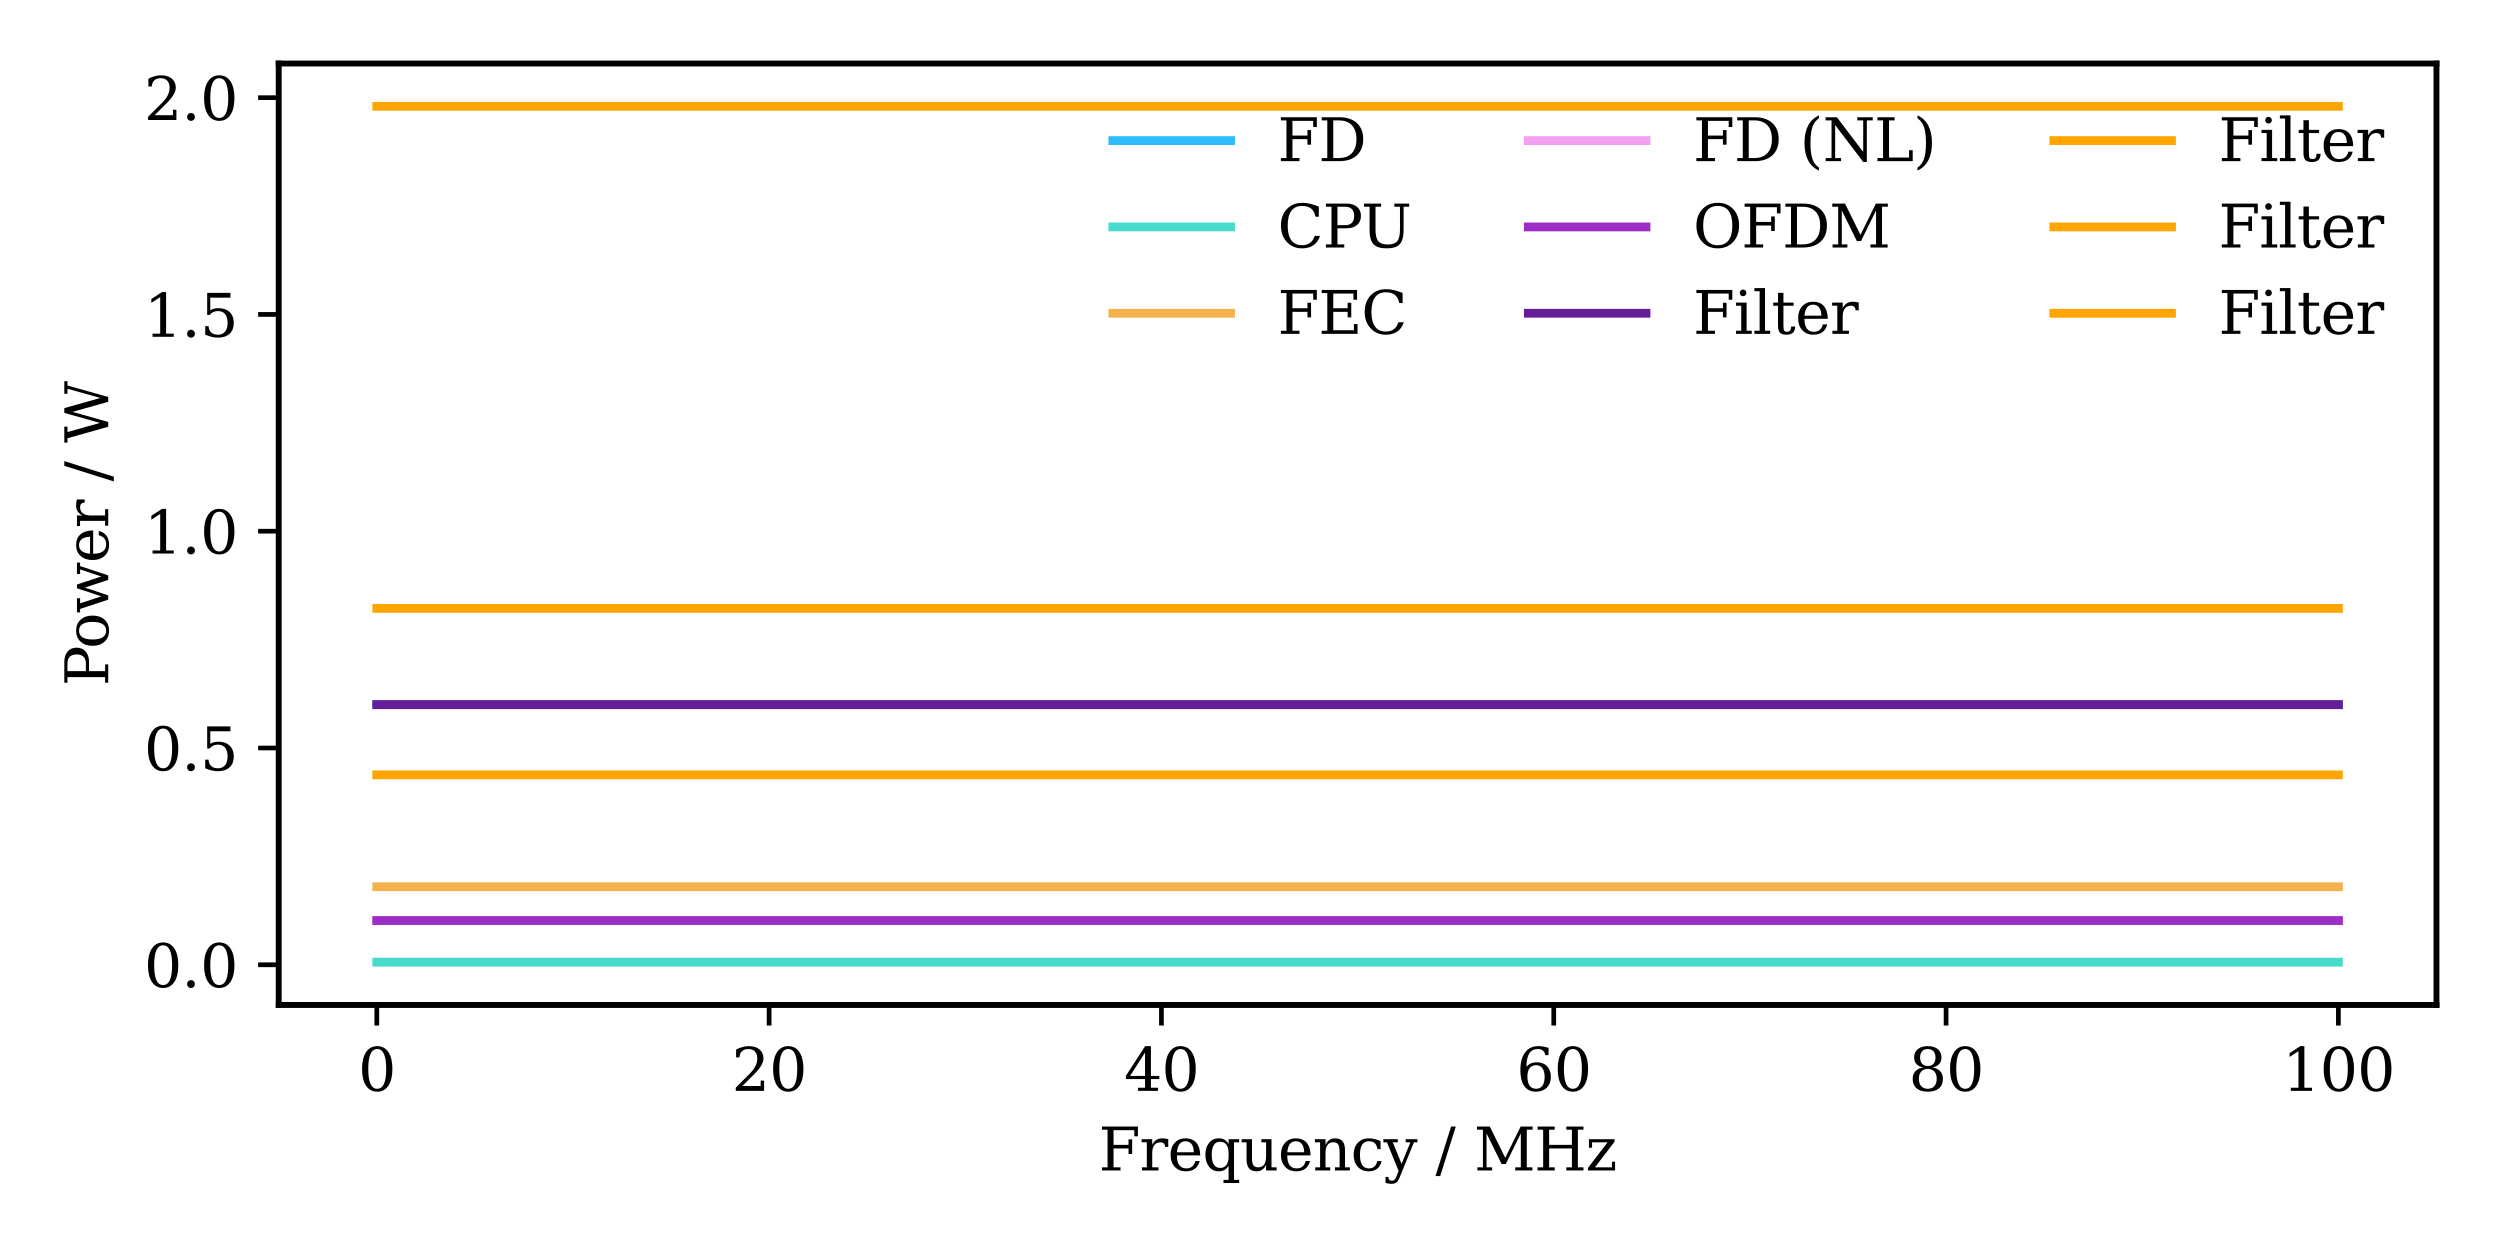 <?xml version="1.0" encoding="utf-8" standalone="no"?>
<!DOCTYPE svg PUBLIC "-//W3C//DTD SVG 1.1//EN"
  "http://www.w3.org/Graphics/SVG/1.1/DTD/svg11.dtd">
<svg height="212pt" version="1.1" viewBox="0 0 425 212" width="425pt" xmlns="http://www.w3.org/2000/svg" xmlns:xlink="http://www.w3.org/1999/xlink">
 <defs>
  <style type="text/css">*{stroke-linecap:butt;stroke-linejoin:round;}</style>
 </defs>
 <g id="figure_1">
  <g id="patch_1">
   <path d="M 0 212 
L 425 212 
L 425 0 
L 0 0 
z
" style="fill:#ffffff;"/>
  </g>
  <g id="axes_1">
   <g id="patch_2">
    <path d="M 47.381 170.844 
L 414.2 170.844 
L 414.2 10.8 
L 47.381 10.8 
z
" style="fill:#ffffff;"/>
   </g>
   <g id="matplotlib.axis_1">
    <g id="xtick_1">
     <g id="line2d_1">
      <defs>
       <path d="M 0 0 
L 0 3.5 
" id="m560d0c045b" style="stroke:#000000;stroke-width:0.8;"/>
      </defs>
      <g>
       <use style="stroke:#000000;stroke-width:0.8;" x="64.055" xlink:href="#m560d0c045b" y="170.844"/>
      </g>
     </g>
     <g id="text_1">
      <!-- 0 -->
      <g transform="translate(60.874 185.442)scale(0.1 -0.1)">
       <defs>
        <path d="M 2034 219 
Q 2513 219 2750 744 
Q 2988 1269 2988 2328 
Q 2988 3391 2750 3916 
Q 2513 4441 2034 4441 
Q 1556 4441 1318 3916 
Q 1081 3391 1081 2328 
Q 1081 1269 1318 744 
Q 1556 219 2034 219 
z
M 2034 -91 
Q 1275 -91 848 546 
Q 422 1184 422 2328 
Q 422 3475 848 4112 
Q 1275 4750 2034 4750 
Q 2797 4750 3222 4112 
Q 3647 3475 3647 2328 
Q 3647 1184 3222 546 
Q 2797 -91 2034 -91 
z
" id="DejaVuSerif-30" transform="scale(0.016)"/>
       </defs>
       <use xlink:href="#DejaVuSerif-30"/>
      </g>
     </g>
    </g>
    <g id="xtick_2">
     <g id="line2d_2">
      <g>
       <use style="stroke:#000000;stroke-width:0.8;" x="130.749" xlink:href="#m560d0c045b" y="170.844"/>
      </g>
     </g>
     <g id="text_2">
      <!-- 20 -->
      <g transform="translate(124.387 185.442)scale(0.1 -0.1)">
       <defs>
        <path d="M 819 3553 
L 469 3553 
L 469 4384 
Q 803 4563 1142 4656 
Q 1481 4750 1806 4750 
Q 2534 4750 2956 4397 
Q 3378 4044 3378 3438 
Q 3378 2753 2422 1800 
Q 2347 1728 2309 1691 
L 1131 513 
L 3078 513 
L 3078 1088 
L 3444 1088 
L 3444 0 
L 434 0 
L 434 341 
L 1850 1753 
Q 2319 2222 2519 2614 
Q 2719 3006 2719 3438 
Q 2719 3909 2473 4175 
Q 2228 4441 1797 4441 
Q 1350 4441 1106 4219 
Q 863 3997 819 3553 
z
" id="DejaVuSerif-32" transform="scale(0.016)"/>
       </defs>
       <use xlink:href="#DejaVuSerif-32"/>
       <use x="63.623" xlink:href="#DejaVuSerif-30"/>
      </g>
     </g>
    </g>
    <g id="xtick_3">
     <g id="line2d_3">
      <g>
       <use style="stroke:#000000;stroke-width:0.8;" x="197.443" xlink:href="#m560d0c045b" y="170.844"/>
      </g>
     </g>
     <g id="text_3">
      <!-- 40 -->
      <g transform="translate(191.081 185.442)scale(0.1 -0.1)">
       <defs>
        <path d="M 2234 1581 
L 2234 4063 
L 641 1581 
L 2234 1581 
z
M 3609 0 
L 1484 0 
L 1484 331 
L 2234 331 
L 2234 1247 
L 197 1247 
L 197 1588 
L 2241 4750 
L 2859 4750 
L 2859 1581 
L 3750 1581 
L 3750 1247 
L 2859 1247 
L 2859 331 
L 3609 331 
L 3609 0 
z
" id="DejaVuSerif-34" transform="scale(0.016)"/>
       </defs>
       <use xlink:href="#DejaVuSerif-34"/>
       <use x="63.623" xlink:href="#DejaVuSerif-30"/>
      </g>
     </g>
    </g>
    <g id="xtick_4">
     <g id="line2d_4">
      <g>
       <use style="stroke:#000000;stroke-width:0.8;" x="264.138" xlink:href="#m560d0c045b" y="170.844"/>
      </g>
     </g>
     <g id="text_4">
      <!-- 60 -->
      <g transform="translate(257.775 185.442)scale(0.1 -0.1)">
       <defs>
        <path d="M 2094 219 
Q 2534 219 2771 542 
Q 3009 866 3009 1472 
Q 3009 2078 2771 2401 
Q 2534 2725 2094 2725 
Q 1647 2725 1412 2412 
Q 1178 2100 1178 1509 
Q 1178 888 1415 553 
Q 1653 219 2094 219 
z
M 1075 2569 
Q 1288 2803 1556 2918 
Q 1825 3034 2163 3034 
Q 2859 3034 3264 2615 
Q 3669 2197 3669 1472 
Q 3669 763 3233 336 
Q 2797 -91 2069 -91 
Q 1278 -91 853 498 
Q 428 1088 428 2181 
Q 428 3406 931 4078 
Q 1434 4750 2350 4750 
Q 2597 4750 2869 4703 
Q 3141 4656 3425 4563 
L 3425 3794 
L 3072 3794 
Q 3034 4109 2831 4275 
Q 2628 4441 2284 4441 
Q 1678 4441 1381 3981 
Q 1084 3522 1075 2569 
z
" id="DejaVuSerif-36" transform="scale(0.016)"/>
       </defs>
       <use xlink:href="#DejaVuSerif-36"/>
       <use x="63.623" xlink:href="#DejaVuSerif-30"/>
      </g>
     </g>
    </g>
    <g id="xtick_5">
     <g id="line2d_5">
      <g>
       <use style="stroke:#000000;stroke-width:0.8;" x="330.832" xlink:href="#m560d0c045b" y="170.844"/>
      </g>
     </g>
     <g id="text_5">
      <!-- 80 -->
      <g transform="translate(324.47 185.442)scale(0.1 -0.1)">
       <defs>
        <path d="M 2981 1275 
Q 2981 1775 2732 2051 
Q 2484 2328 2034 2328 
Q 1584 2328 1336 2051 
Q 1088 1775 1088 1275 
Q 1088 772 1336 495 
Q 1584 219 2034 219 
Q 2484 219 2732 495 
Q 2981 772 2981 1275 
z
M 2853 3541 
Q 2853 3966 2637 4203 
Q 2422 4441 2034 4441 
Q 1650 4441 1433 4203 
Q 1216 3966 1216 3541 
Q 1216 3113 1433 2875 
Q 1650 2638 2034 2638 
Q 2422 2638 2637 2875 
Q 2853 3113 2853 3541 
z
M 2516 2484 
Q 3047 2413 3344 2092 
Q 3641 1772 3641 1275 
Q 3641 619 3225 264 
Q 2809 -91 2034 -91 
Q 1263 -91 845 264 
Q 428 619 428 1275 
Q 428 1772 725 2092 
Q 1022 2413 1556 2484 
Q 1084 2569 832 2842 
Q 581 3116 581 3541 
Q 581 4103 968 4426 
Q 1356 4750 2034 4750 
Q 2713 4750 3100 4426 
Q 3488 4103 3488 3541 
Q 3488 3116 3236 2842 
Q 2984 2569 2516 2484 
z
" id="DejaVuSerif-38" transform="scale(0.016)"/>
       </defs>
       <use xlink:href="#DejaVuSerif-38"/>
       <use x="63.623" xlink:href="#DejaVuSerif-30"/>
      </g>
     </g>
    </g>
    <g id="xtick_6">
     <g id="line2d_6">
      <g>
       <use style="stroke:#000000;stroke-width:0.8;" x="397.526" xlink:href="#m560d0c045b" y="170.844"/>
      </g>
     </g>
     <g id="text_6">
      <!-- 100 -->
      <g transform="translate(387.983 185.442)scale(0.1 -0.1)">
       <defs>
        <path d="M 909 0 
L 909 331 
L 1722 331 
L 1722 4213 
L 781 3603 
L 781 4013 
L 1919 4750 
L 2350 4750 
L 2350 331 
L 3163 331 
L 3163 0 
L 909 0 
z
" id="DejaVuSerif-31" transform="scale(0.016)"/>
       </defs>
       <use xlink:href="#DejaVuSerif-31"/>
       <use x="63.623" xlink:href="#DejaVuSerif-30"/>
       <use x="127.246" xlink:href="#DejaVuSerif-30"/>
      </g>
     </g>
    </g>
    <g id="text_7">
     <!-- Frequency / MHz -->
     <g transform="translate(186.77 198.978)scale(0.1 -0.1)">
      <defs>
       <path d="M 353 0 
L 353 331 
L 947 331 
L 947 4331 
L 353 4331 
L 353 4666 
L 4172 4666 
L 4172 3628 
L 3788 3628 
L 3788 4281 
L 1581 4281 
L 1581 2719 
L 3175 2719 
L 3175 3303 
L 3559 3303 
L 3559 1753 
L 3175 1753 
L 3175 2338 
L 1581 2338 
L 1581 331 
L 2328 331 
L 2328 0 
L 353 0 
z
" id="DejaVuSerif-46" transform="scale(0.016)"/>
       <path d="M 3059 3328 
L 3059 2497 
L 2728 2497 
Q 2713 2744 2591 2866 
Q 2469 2988 2234 2988 
Q 1809 2988 1582 2694 
Q 1356 2400 1356 1850 
L 1356 331 
L 2022 331 
L 2022 0 
L 263 0 
L 263 331 
L 781 331 
L 781 2994 
L 231 2994 
L 231 3322 
L 1356 3322 
L 1356 2731 
Q 1525 3078 1790 3245 
Q 2056 3413 2438 3413 
Q 2578 3413 2733 3391 
Q 2888 3369 3059 3328 
z
" id="DejaVuSerif-72" transform="scale(0.016)"/>
       <path d="M 3469 1600 
L 991 1600 
L 991 1575 
Q 991 903 1244 561 
Q 1497 219 1991 219 
Q 2369 219 2611 417 
Q 2853 616 2950 1006 
L 3413 1006 
Q 3275 459 2904 184 
Q 2534 -91 1931 -91 
Q 1203 -91 761 389 
Q 319 869 319 1663 
Q 319 2450 753 2931 
Q 1188 3413 1894 3413 
Q 2647 3413 3050 2948 
Q 3453 2484 3469 1600 
z
M 2791 1931 
Q 2772 2513 2545 2808 
Q 2319 3103 1894 3103 
Q 1497 3103 1269 2806 
Q 1041 2509 991 1931 
L 2791 1931 
z
" id="DejaVuSerif-65" transform="scale(0.016)"/>
       <path d="M 3359 2988 
L 3359 -997 
L 3909 -997 
L 3909 -1331 
L 2241 -1331 
L 2241 -997 
L 2784 -997 
L 2784 519 
Q 2616 206 2355 57 
Q 2094 -91 1709 -91 
Q 1097 -91 708 395 
Q 319 881 319 1663 
Q 319 2444 706 2928 
Q 1094 3413 1709 3413 
Q 2094 3413 2355 3264 
Q 2616 3116 2784 2803 
L 2784 3322 
L 3909 3322 
L 3909 2988 
L 3359 2988 
z
M 2784 1825 
Q 2784 2422 2554 2737 
Q 2325 3053 1888 3053 
Q 1444 3053 1217 2703 
Q 991 2353 991 1663 
Q 991 975 1217 622 
Q 1444 269 1888 269 
Q 2325 269 2554 583 
Q 2784 897 2784 1497 
L 2784 1825 
z
" id="DejaVuSerif-71" transform="scale(0.016)"/>
       <path d="M 2266 3322 
L 3341 3322 
L 3341 331 
L 3884 331 
L 3884 0 
L 2766 0 
L 2766 588 
Q 2606 256 2353 82 
Q 2100 -91 1766 -91 
Q 1213 -91 952 223 
Q 691 538 691 1209 
L 691 2988 
L 172 2988 
L 172 3322 
L 1269 3322 
L 1269 1388 
Q 1269 781 1417 556 
Q 1566 331 1947 331 
Q 2347 331 2556 625 
Q 2766 919 2766 1478 
L 2766 2988 
L 2266 2988 
L 2266 3322 
z
" id="DejaVuSerif-75" transform="scale(0.016)"/>
       <path d="M 263 0 
L 263 331 
L 781 331 
L 781 2988 
L 231 2988 
L 231 3322 
L 1356 3322 
L 1356 2731 
Q 1516 3069 1770 3241 
Q 2025 3413 2363 3413 
Q 2913 3413 3172 3097 
Q 3431 2781 3431 2113 
L 3431 331 
L 3944 331 
L 3944 0 
L 2356 0 
L 2356 331 
L 2853 331 
L 2853 1931 
Q 2853 2541 2703 2767 
Q 2553 2994 2175 2994 
Q 1775 2994 1565 2701 
Q 1356 2409 1356 1850 
L 1356 331 
L 1856 331 
L 1856 0 
L 263 0 
z
" id="DejaVuSerif-6e" transform="scale(0.016)"/>
       <path d="M 3291 997 
Q 3169 466 2822 187 
Q 2475 -91 1925 -91 
Q 1200 -91 759 389 
Q 319 869 319 1663 
Q 319 2459 759 2936 
Q 1200 3413 1925 3413 
Q 2241 3413 2553 3339 
Q 2866 3266 3181 3116 
L 3181 2266 
L 2847 2266 
Q 2781 2703 2561 2903 
Q 2341 3103 1931 3103 
Q 1466 3103 1228 2742 
Q 991 2381 991 1663 
Q 991 944 1227 581 
Q 1463 219 1931 219 
Q 2303 219 2525 412 
Q 2747 606 2828 997 
L 3291 997 
z
" id="DejaVuSerif-63" transform="scale(0.016)"/>
       <path d="M 1381 -609 
L 1600 -56 
L 359 2988 
L -19 2988 
L -19 3322 
L 1509 3322 
L 1509 2988 
L 978 2988 
L 1913 703 
L 2847 2988 
L 2350 2988 
L 2350 3322 
L 3597 3322 
L 3597 2988 
L 3225 2988 
L 1703 -750 
Q 1547 -1138 1356 -1280 
Q 1166 -1422 819 -1422 
Q 672 -1422 517 -1397 
Q 363 -1372 206 -1325 
L 206 -691 
L 500 -691 
Q 519 -903 608 -995 
Q 697 -1088 884 -1088 
Q 1056 -1088 1161 -992 
Q 1266 -897 1381 -609 
z
" id="DejaVuSerif-79" transform="scale(0.016)"/>
       <path id="DejaVuSerif-20" transform="scale(0.016)"/>
       <path d="M 1656 4666 
L 2156 4666 
L 500 -594 
L 0 -594 
L 1656 4666 
z
" id="DejaVuSerif-2f" transform="scale(0.016)"/>
       <path d="M 353 0 
L 353 331 
L 947 331 
L 947 4331 
L 319 4331 
L 319 4666 
L 1678 4666 
L 3316 1344 
L 4953 4666 
L 6228 4666 
L 6228 4331 
L 5606 4331 
L 5606 331 
L 6203 331 
L 6203 0 
L 4378 0 
L 4378 331 
L 4972 331 
L 4972 3938 
L 3372 684 
L 2931 684 
L 1331 3938 
L 1331 331 
L 1925 331 
L 1925 0 
L 353 0 
z
" id="DejaVuSerif-4d" transform="scale(0.016)"/>
       <path d="M 353 0 
L 353 331 
L 947 331 
L 947 4331 
L 353 4331 
L 353 4666 
L 2175 4666 
L 2175 4331 
L 1581 4331 
L 1581 2719 
L 4000 2719 
L 4000 4331 
L 3406 4331 
L 3406 4666 
L 5228 4666 
L 5228 4331 
L 4634 4331 
L 4634 331 
L 5228 331 
L 5228 0 
L 3406 0 
L 3406 331 
L 4000 331 
L 4000 2338 
L 1581 2338 
L 1581 331 
L 2175 331 
L 2175 0 
L 353 0 
z
" id="DejaVuSerif-48" transform="scale(0.016)"/>
       <path d="M 256 0 
L 256 269 
L 2338 2988 
L 691 2988 
L 691 2413 
L 359 2413 
L 359 3322 
L 3078 3322 
L 3078 3053 
L 997 331 
L 2803 331 
L 2803 934 
L 3138 934 
L 3138 0 
L 256 0 
z
" id="DejaVuSerif-7a" transform="scale(0.016)"/>
      </defs>
      <use xlink:href="#DejaVuSerif-46"/>
      <use x="69.385" xlink:href="#DejaVuSerif-72"/>
      <use x="117.188" xlink:href="#DejaVuSerif-65"/>
      <use x="176.367" xlink:href="#DejaVuSerif-71"/>
      <use x="240.381" xlink:href="#DejaVuSerif-75"/>
      <use x="304.785" xlink:href="#DejaVuSerif-65"/>
      <use x="363.965" xlink:href="#DejaVuSerif-6e"/>
      <use x="428.369" xlink:href="#DejaVuSerif-63"/>
      <use x="484.375" xlink:href="#DejaVuSerif-79"/>
      <use x="540.869" xlink:href="#DejaVuSerif-20"/>
      <use x="572.656" xlink:href="#DejaVuSerif-2f"/>
      <use x="606.348" xlink:href="#DejaVuSerif-20"/>
      <use x="638.135" xlink:href="#DejaVuSerif-4d"/>
      <use x="740.527" xlink:href="#DejaVuSerif-48"/>
      <use x="827.734" xlink:href="#DejaVuSerif-7a"/>
     </g>
    </g>
   </g>
   <g id="matplotlib.axis_2">
    <g id="ytick_1">
     <g id="line2d_7">
      <defs>
       <path d="M 0 0 
L -3.5 0 
" id="m1032c33855" style="stroke:#000000;stroke-width:0.8;"/>
      </defs>
      <g>
       <use style="stroke:#000000;stroke-width:0.8;" x="47.381" xlink:href="#m1032c33855" y="164.011"/>
      </g>
     </g>
     <g id="text_8">
      <!-- 0.0 -->
      <g transform="translate(24.478 167.81)scale(0.1 -0.1)">
       <defs>
        <path d="M 603 325 
Q 603 500 722 622 
Q 841 744 1019 744 
Q 1191 744 1312 622 
Q 1434 500 1434 325 
Q 1434 153 1312 31 
Q 1191 -91 1019 -91 
Q 841 -91 722 29 
Q 603 150 603 325 
z
" id="DejaVuSerif-2e" transform="scale(0.016)"/>
       </defs>
       <use xlink:href="#DejaVuSerif-30"/>
       <use x="63.623" xlink:href="#DejaVuSerif-2e"/>
       <use x="95.41" xlink:href="#DejaVuSerif-30"/>
      </g>
     </g>
    </g>
    <g id="ytick_2">
     <g id="line2d_8">
      <g>
       <use style="stroke:#000000;stroke-width:0.8;" x="47.381" xlink:href="#m1032c33855" y="127.159"/>
      </g>
     </g>
     <g id="text_9">
      <!-- 0.5 -->
      <g transform="translate(24.478 130.958)scale(0.1 -0.1)">
       <defs>
        <path d="M 3219 4666 
L 3219 4153 
L 1081 4153 
L 1081 2816 
Q 1244 2928 1461 2984 
Q 1678 3041 1947 3041 
Q 2703 3041 3140 2622 
Q 3578 2203 3578 1478 
Q 3578 738 3136 323 
Q 2694 -91 1894 -91 
Q 1572 -91 1234 -12 
Q 897 66 544 225 
L 544 1131 
L 897 1131 
Q 925 688 1179 453 
Q 1434 219 1894 219 
Q 2388 219 2653 544 
Q 2919 869 2919 1478 
Q 2919 2084 2655 2407 
Q 2391 2731 1894 2731 
Q 1613 2731 1398 2631 
Q 1184 2531 1019 2322 
L 750 2322 
L 750 4666 
L 3219 4666 
z
" id="DejaVuSerif-35" transform="scale(0.016)"/>
       </defs>
       <use xlink:href="#DejaVuSerif-30"/>
       <use x="63.623" xlink:href="#DejaVuSerif-2e"/>
       <use x="95.41" xlink:href="#DejaVuSerif-35"/>
      </g>
     </g>
    </g>
    <g id="ytick_3">
     <g id="line2d_9">
      <g>
       <use style="stroke:#000000;stroke-width:0.8;" x="47.381" xlink:href="#m1032c33855" y="90.306"/>
      </g>
     </g>
     <g id="text_10">
      <!-- 1.0 -->
      <g transform="translate(24.478 94.105)scale(0.1 -0.1)">
       <use xlink:href="#DejaVuSerif-31"/>
       <use x="63.623" xlink:href="#DejaVuSerif-2e"/>
       <use x="95.41" xlink:href="#DejaVuSerif-30"/>
      </g>
     </g>
    </g>
    <g id="ytick_4">
     <g id="line2d_10">
      <g>
       <use style="stroke:#000000;stroke-width:0.8;" x="47.381" xlink:href="#m1032c33855" y="53.453"/>
      </g>
     </g>
     <g id="text_11">
      <!-- 1.5 -->
      <g transform="translate(24.478 57.252)scale(0.1 -0.1)">
       <use xlink:href="#DejaVuSerif-31"/>
       <use x="63.623" xlink:href="#DejaVuSerif-2e"/>
       <use x="95.41" xlink:href="#DejaVuSerif-35"/>
      </g>
     </g>
    </g>
    <g id="ytick_5">
     <g id="line2d_11">
      <g>
       <use style="stroke:#000000;stroke-width:0.8;" x="47.381" xlink:href="#m1032c33855" y="16.601"/>
      </g>
     </g>
     <g id="text_12">
      <!-- 2.0 -->
      <g transform="translate(24.478 20.4)scale(0.1 -0.1)">
       <use xlink:href="#DejaVuSerif-32"/>
       <use x="63.623" xlink:href="#DejaVuSerif-2e"/>
       <use x="95.41" xlink:href="#DejaVuSerif-30"/>
      </g>
     </g>
    </g>
    <g id="text_13">
     <!-- Power / W -->
     <g transform="translate(18.398 116.627)rotate(-90)scale(0.1 -0.1)">
      <defs>
       <path d="M 1581 2375 
L 2406 2375 
Q 2872 2375 3115 2626 
Q 3359 2878 3359 3353 
Q 3359 3831 3115 4081 
Q 2872 4331 2406 4331 
L 1581 4331 
L 1581 2375 
z
M 353 0 
L 353 331 
L 947 331 
L 947 4331 
L 353 4331 
L 353 4666 
L 2559 4666 
Q 3259 4666 3668 4311 
Q 4078 3956 4078 3353 
Q 4078 2753 3668 2397 
Q 3259 2041 2559 2041 
L 1581 2041 
L 1581 331 
L 2303 331 
L 2303 0 
L 353 0 
z
" id="DejaVuSerif-50" transform="scale(0.016)"/>
       <path d="M 1925 219 
Q 2388 219 2623 584 
Q 2859 950 2859 1663 
Q 2859 2375 2623 2739 
Q 2388 3103 1925 3103 
Q 1463 3103 1227 2739 
Q 991 2375 991 1663 
Q 991 950 1228 584 
Q 1466 219 1925 219 
z
M 1925 -91 
Q 1200 -91 759 389 
Q 319 869 319 1663 
Q 319 2456 758 2934 
Q 1197 3413 1925 3413 
Q 2653 3413 3092 2934 
Q 3531 2456 3531 1663 
Q 3531 869 3092 389 
Q 2653 -91 1925 -91 
z
" id="DejaVuSerif-6f" transform="scale(0.016)"/>
       <path d="M 3072 3322 
L 3922 728 
L 4672 2988 
L 4191 2988 
L 4191 3322 
L 5394 3322 
L 5394 2988 
L 5025 2988 
L 4038 0 
L 3559 0 
L 2741 2484 
L 1919 0 
L 1459 0 
L 475 2988 
L 103 2988 
L 103 3322 
L 1606 3322 
L 1606 2988 
L 1069 2988 
L 1813 728 
L 2669 3322 
L 3072 3322 
z
" id="DejaVuSerif-77" transform="scale(0.016)"/>
       <path d="M 4878 0 
L 4366 0 
L 3297 3794 
L 2228 0 
L 1716 0 
L 494 4331 
L 31 4331 
L 31 4666 
L 1734 4666 
L 1734 4331 
L 1153 4331 
L 2125 884 
L 3188 4666 
L 3694 4666 
L 4775 844 
L 5753 4331 
L 5216 4331 
L 5216 4666 
L 6559 4666 
L 6559 4331 
L 6100 4331 
L 4878 0 
z
" id="DejaVuSerif-57" transform="scale(0.016)"/>
      </defs>
      <use xlink:href="#DejaVuSerif-50"/>
      <use x="63.285" xlink:href="#DejaVuSerif-6f"/>
      <use x="123.49" xlink:href="#DejaVuSerif-77"/>
      <use x="209.086" xlink:href="#DejaVuSerif-65"/>
      <use x="268.266" xlink:href="#DejaVuSerif-72"/>
      <use x="316.068" xlink:href="#DejaVuSerif-20"/>
      <use x="347.855" xlink:href="#DejaVuSerif-2f"/>
      <use x="381.547" xlink:href="#DejaVuSerif-20"/>
      <use x="413.334" xlink:href="#DejaVuSerif-57"/>
     </g>
    </g>
   </g>
   <g id="line2d_12">
    <path clip-path="url(#pa7cd82a7f7)" d="M 64.055 119.788 
L 67.423 119.788 
L 70.792 119.788 
L 74.16 119.788 
L 77.528 119.788 
L 80.897 119.788 
L 84.265 119.788 
L 87.634 119.788 
L 91.002 119.788 
L 94.37 119.788 
L 97.739 119.788 
L 101.107 119.788 
L 104.476 119.788 
L 107.844 119.788 
L 111.212 119.788 
L 114.581 119.788 
L 117.949 119.788 
L 121.318 119.788 
L 124.686 119.788 
L 128.054 119.788 
L 131.423 119.788 
L 134.791 119.788 
L 138.16 119.788 
L 141.528 119.788 
L 144.896 119.788 
L 148.265 119.788 
L 151.633 119.788 
L 155.002 119.788 
L 158.37 119.788 
L 161.738 119.788 
L 165.107 119.788 
L 168.475 119.788 
L 171.844 119.788 
L 175.212 119.788 
L 178.58 119.788 
L 181.949 119.788 
L 185.317 119.788 
L 188.686 119.788 
L 192.054 119.788 
L 195.422 119.788 
L 198.791 119.788 
L 202.159 119.788 
L 205.528 119.788 
L 208.896 119.788 
L 212.264 119.788 
L 215.633 119.788 
L 219.001 119.788 
L 222.37 119.788 
L 225.738 119.788 
L 229.106 119.788 
L 232.475 119.788 
L 235.843 119.788 
L 239.212 119.788 
L 242.58 119.788 
L 245.948 119.788 
L 249.317 119.788 
L 252.685 119.788 
L 256.054 119.788 
L 259.422 119.788 
L 262.79 119.788 
L 266.159 119.788 
L 269.527 119.788 
L 272.896 119.788 
L 276.264 119.788 
L 279.632 119.788 
L 283.001 119.788 
L 286.369 119.788 
L 289.738 119.788 
L 293.106 119.788 
L 296.474 119.788 
L 299.843 119.788 
L 303.211 119.788 
L 306.58 119.788 
L 309.948 119.788 
L 313.316 119.788 
L 316.685 119.788 
L 320.053 119.788 
L 323.422 119.788 
L 326.79 119.788 
L 330.158 119.788 
L 333.527 119.788 
L 336.895 119.788 
L 340.264 119.788 
L 343.632 119.788 
L 347 119.788 
L 350.369 119.788 
L 353.737 119.788 
L 357.106 119.788 
L 360.474 119.788 
L 363.842 119.788 
L 367.211 119.788 
L 370.579 119.788 
L 373.948 119.788 
L 377.316 119.788 
L 380.684 119.788 
L 384.053 119.788 
L 387.421 119.788 
L 390.79 119.788 
L 394.158 119.788 
L 397.526 119.788 
" style="fill:none;stroke:#2cbdfe;stroke-linecap:square;stroke-width:1.5;"/>
   </g>
   <g id="line2d_13">
    <path clip-path="url(#pa7cd82a7f7)" d="M 64.055 163.569 
L 67.423 163.569 
L 70.792 163.569 
L 74.16 163.569 
L 77.528 163.569 
L 80.897 163.569 
L 84.265 163.569 
L 87.634 163.569 
L 91.002 163.569 
L 94.37 163.569 
L 97.739 163.569 
L 101.107 163.569 
L 104.476 163.569 
L 107.844 163.569 
L 111.212 163.569 
L 114.581 163.569 
L 117.949 163.569 
L 121.318 163.569 
L 124.686 163.569 
L 128.054 163.569 
L 131.423 163.569 
L 134.791 163.569 
L 138.16 163.569 
L 141.528 163.569 
L 144.896 163.569 
L 148.265 163.569 
L 151.633 163.569 
L 155.002 163.569 
L 158.37 163.569 
L 161.738 163.569 
L 165.107 163.569 
L 168.475 163.569 
L 171.844 163.569 
L 175.212 163.569 
L 178.58 163.569 
L 181.949 163.569 
L 185.317 163.569 
L 188.686 163.569 
L 192.054 163.569 
L 195.422 163.569 
L 198.791 163.569 
L 202.159 163.569 
L 205.528 163.569 
L 208.896 163.569 
L 212.264 163.569 
L 215.633 163.569 
L 219.001 163.569 
L 222.37 163.569 
L 225.738 163.569 
L 229.106 163.569 
L 232.475 163.569 
L 235.843 163.569 
L 239.212 163.569 
L 242.58 163.569 
L 245.948 163.569 
L 249.317 163.569 
L 252.685 163.569 
L 256.054 163.569 
L 259.422 163.569 
L 262.79 163.569 
L 266.159 163.569 
L 269.527 163.569 
L 272.896 163.569 
L 276.264 163.569 
L 279.632 163.569 
L 283.001 163.569 
L 286.369 163.569 
L 289.738 163.569 
L 293.106 163.569 
L 296.474 163.569 
L 299.843 163.569 
L 303.211 163.569 
L 306.58 163.569 
L 309.948 163.569 
L 313.316 163.569 
L 316.685 163.569 
L 320.053 163.569 
L 323.422 163.569 
L 326.79 163.569 
L 330.158 163.569 
L 333.527 163.569 
L 336.895 163.569 
L 340.264 163.569 
L 343.632 163.569 
L 347 163.569 
L 350.369 163.569 
L 353.737 163.569 
L 357.106 163.569 
L 360.474 163.569 
L 363.842 163.569 
L 367.211 163.569 
L 370.579 163.569 
L 373.948 163.569 
L 377.316 163.569 
L 380.684 163.569 
L 384.053 163.569 
L 387.421 163.569 
L 390.79 163.569 
L 394.158 163.569 
L 397.526 163.569 
" style="fill:none;stroke:#47dbcd;stroke-linecap:square;stroke-width:1.5;"/>
   </g>
   <g id="line2d_14">
    <path clip-path="url(#pa7cd82a7f7)" d="M 64.055 150.744 
L 67.423 150.744 
L 70.792 150.744 
L 74.16 150.744 
L 77.528 150.744 
L 80.897 150.744 
L 84.265 150.744 
L 87.634 150.744 
L 91.002 150.744 
L 94.37 150.744 
L 97.739 150.744 
L 101.107 150.744 
L 104.476 150.744 
L 107.844 150.744 
L 111.212 150.744 
L 114.581 150.744 
L 117.949 150.744 
L 121.318 150.744 
L 124.686 150.744 
L 128.054 150.744 
L 131.423 150.744 
L 134.791 150.744 
L 138.16 150.744 
L 141.528 150.744 
L 144.896 150.744 
L 148.265 150.744 
L 151.633 150.744 
L 155.002 150.744 
L 158.37 150.744 
L 161.738 150.744 
L 165.107 150.744 
L 168.475 150.744 
L 171.844 150.744 
L 175.212 150.744 
L 178.58 150.744 
L 181.949 150.744 
L 185.317 150.744 
L 188.686 150.744 
L 192.054 150.744 
L 195.422 150.744 
L 198.791 150.744 
L 202.159 150.744 
L 205.528 150.744 
L 208.896 150.744 
L 212.264 150.744 
L 215.633 150.744 
L 219.001 150.744 
L 222.37 150.744 
L 225.738 150.744 
L 229.106 150.744 
L 232.475 150.744 
L 235.843 150.744 
L 239.212 150.744 
L 242.58 150.744 
L 245.948 150.744 
L 249.317 150.744 
L 252.685 150.744 
L 256.054 150.744 
L 259.422 150.744 
L 262.79 150.744 
L 266.159 150.744 
L 269.527 150.744 
L 272.896 150.744 
L 276.264 150.744 
L 279.632 150.744 
L 283.001 150.744 
L 286.369 150.744 
L 289.738 150.744 
L 293.106 150.744 
L 296.474 150.744 
L 299.843 150.744 
L 303.211 150.744 
L 306.58 150.744 
L 309.948 150.744 
L 313.316 150.744 
L 316.685 150.744 
L 320.053 150.744 
L 323.422 150.744 
L 326.79 150.744 
L 330.158 150.744 
L 333.527 150.744 
L 336.895 150.744 
L 340.264 150.744 
L 343.632 150.744 
L 347 150.744 
L 350.369 150.744 
L 353.737 150.744 
L 357.106 150.744 
L 360.474 150.744 
L 363.842 150.744 
L 367.211 150.744 
L 370.579 150.744 
L 373.948 150.744 
L 377.316 150.744 
L 380.684 150.744 
L 384.053 150.744 
L 387.421 150.744 
L 390.79 150.744 
L 394.158 150.744 
L 397.526 150.744 
" style="fill:none;stroke:#f5b14c;stroke-linecap:square;stroke-width:1.5;"/>
   </g>
   <g id="line2d_15">
    <path clip-path="url(#pa7cd82a7f7)" d="M 64.055 156.493 
L 67.423 156.493 
L 70.792 156.493 
L 74.16 156.493 
L 77.528 156.493 
L 80.897 156.493 
L 84.265 156.493 
L 87.634 156.493 
L 91.002 156.493 
L 94.37 156.493 
L 97.739 156.493 
L 101.107 156.493 
L 104.476 156.493 
L 107.844 156.493 
L 111.212 156.493 
L 114.581 156.493 
L 117.949 156.493 
L 121.318 156.493 
L 124.686 156.493 
L 128.054 156.493 
L 131.423 156.493 
L 134.791 156.493 
L 138.16 156.493 
L 141.528 156.493 
L 144.896 156.493 
L 148.265 156.493 
L 151.633 156.493 
L 155.002 156.493 
L 158.37 156.493 
L 161.738 156.493 
L 165.107 156.493 
L 168.475 156.493 
L 171.844 156.493 
L 175.212 156.493 
L 178.58 156.493 
L 181.949 156.493 
L 185.317 156.493 
L 188.686 156.493 
L 192.054 156.493 
L 195.422 156.493 
L 198.791 156.493 
L 202.159 156.493 
L 205.528 156.493 
L 208.896 156.493 
L 212.264 156.493 
L 215.633 156.493 
L 219.001 156.493 
L 222.37 156.493 
L 225.738 156.493 
L 229.106 156.493 
L 232.475 156.493 
L 235.843 156.493 
L 239.212 156.493 
L 242.58 156.493 
L 245.948 156.493 
L 249.317 156.493 
L 252.685 156.493 
L 256.054 156.493 
L 259.422 156.493 
L 262.79 156.493 
L 266.159 156.493 
L 269.527 156.493 
L 272.896 156.493 
L 276.264 156.493 
L 279.632 156.493 
L 283.001 156.493 
L 286.369 156.493 
L 289.738 156.493 
L 293.106 156.493 
L 296.474 156.493 
L 299.843 156.493 
L 303.211 156.493 
L 306.58 156.493 
L 309.948 156.493 
L 313.316 156.493 
L 316.685 156.493 
L 320.053 156.493 
L 323.422 156.493 
L 326.79 156.493 
L 330.158 156.493 
L 333.527 156.493 
L 336.895 156.493 
L 340.264 156.493 
L 343.632 156.493 
L 347 156.493 
L 350.369 156.493 
L 353.737 156.493 
L 357.106 156.493 
L 360.474 156.493 
L 363.842 156.493 
L 367.211 156.493 
L 370.579 156.493 
L 373.948 156.493 
L 377.316 156.493 
L 380.684 156.493 
L 384.053 156.493 
L 387.421 156.493 
L 390.79 156.493 
L 394.158 156.493 
L 397.526 156.493 
" style="fill:none;stroke:#f3a0f2;stroke-linecap:square;stroke-width:1.5;"/>
   </g>
   <g id="line2d_16">
    <path clip-path="url(#pa7cd82a7f7)" d="M 64.055 156.493 
L 67.423 156.493 
L 70.792 156.493 
L 74.16 156.493 
L 77.528 156.493 
L 80.897 156.493 
L 84.265 156.493 
L 87.634 156.493 
L 91.002 156.493 
L 94.37 156.493 
L 97.739 156.493 
L 101.107 156.493 
L 104.476 156.493 
L 107.844 156.493 
L 111.212 156.493 
L 114.581 156.493 
L 117.949 156.493 
L 121.318 156.493 
L 124.686 156.493 
L 128.054 156.493 
L 131.423 156.493 
L 134.791 156.493 
L 138.16 156.493 
L 141.528 156.493 
L 144.896 156.493 
L 148.265 156.493 
L 151.633 156.493 
L 155.002 156.493 
L 158.37 156.493 
L 161.738 156.493 
L 165.107 156.493 
L 168.475 156.493 
L 171.844 156.493 
L 175.212 156.493 
L 178.58 156.493 
L 181.949 156.493 
L 185.317 156.493 
L 188.686 156.493 
L 192.054 156.493 
L 195.422 156.493 
L 198.791 156.493 
L 202.159 156.493 
L 205.528 156.493 
L 208.896 156.493 
L 212.264 156.493 
L 215.633 156.493 
L 219.001 156.493 
L 222.37 156.493 
L 225.738 156.493 
L 229.106 156.493 
L 232.475 156.493 
L 235.843 156.493 
L 239.212 156.493 
L 242.58 156.493 
L 245.948 156.493 
L 249.317 156.493 
L 252.685 156.493 
L 256.054 156.493 
L 259.422 156.493 
L 262.79 156.493 
L 266.159 156.493 
L 269.527 156.493 
L 272.896 156.493 
L 276.264 156.493 
L 279.632 156.493 
L 283.001 156.493 
L 286.369 156.493 
L 289.738 156.493 
L 293.106 156.493 
L 296.474 156.493 
L 299.843 156.493 
L 303.211 156.493 
L 306.58 156.493 
L 309.948 156.493 
L 313.316 156.493 
L 316.685 156.493 
L 320.053 156.493 
L 323.422 156.493 
L 326.79 156.493 
L 330.158 156.493 
L 333.527 156.493 
L 336.895 156.493 
L 340.264 156.493 
L 343.632 156.493 
L 347 156.493 
L 350.369 156.493 
L 353.737 156.493 
L 357.106 156.493 
L 360.474 156.493 
L 363.842 156.493 
L 367.211 156.493 
L 370.579 156.493 
L 373.948 156.493 
L 377.316 156.493 
L 380.684 156.493 
L 384.053 156.493 
L 387.421 156.493 
L 390.79 156.493 
L 394.158 156.493 
L 397.526 156.493 
" style="fill:none;stroke:#9d2ec5;stroke-linecap:square;stroke-width:1.5;"/>
   </g>
   <g id="line2d_17">
    <path clip-path="url(#pa7cd82a7f7)" d="M 64.055 119.788 
L 67.423 119.788 
L 70.792 119.788 
L 74.16 119.788 
L 77.528 119.788 
L 80.897 119.788 
L 84.265 119.788 
L 87.634 119.788 
L 91.002 119.788 
L 94.37 119.788 
L 97.739 119.788 
L 101.107 119.788 
L 104.476 119.788 
L 107.844 119.788 
L 111.212 119.788 
L 114.581 119.788 
L 117.949 119.788 
L 121.318 119.788 
L 124.686 119.788 
L 128.054 119.788 
L 131.423 119.788 
L 134.791 119.788 
L 138.16 119.788 
L 141.528 119.788 
L 144.896 119.788 
L 148.265 119.788 
L 151.633 119.788 
L 155.002 119.788 
L 158.37 119.788 
L 161.738 119.788 
L 165.107 119.788 
L 168.475 119.788 
L 171.844 119.788 
L 175.212 119.788 
L 178.58 119.788 
L 181.949 119.788 
L 185.317 119.788 
L 188.686 119.788 
L 192.054 119.788 
L 195.422 119.788 
L 198.791 119.788 
L 202.159 119.788 
L 205.528 119.788 
L 208.896 119.788 
L 212.264 119.788 
L 215.633 119.788 
L 219.001 119.788 
L 222.37 119.788 
L 225.738 119.788 
L 229.106 119.788 
L 232.475 119.788 
L 235.843 119.788 
L 239.212 119.788 
L 242.58 119.788 
L 245.948 119.788 
L 249.317 119.788 
L 252.685 119.788 
L 256.054 119.788 
L 259.422 119.788 
L 262.79 119.788 
L 266.159 119.788 
L 269.527 119.788 
L 272.896 119.788 
L 276.264 119.788 
L 279.632 119.788 
L 283.001 119.788 
L 286.369 119.788 
L 289.738 119.788 
L 293.106 119.788 
L 296.474 119.788 
L 299.843 119.788 
L 303.211 119.788 
L 306.58 119.788 
L 309.948 119.788 
L 313.316 119.788 
L 316.685 119.788 
L 320.053 119.788 
L 323.422 119.788 
L 326.79 119.788 
L 330.158 119.788 
L 333.527 119.788 
L 336.895 119.788 
L 340.264 119.788 
L 343.632 119.788 
L 347 119.788 
L 350.369 119.788 
L 353.737 119.788 
L 357.106 119.788 
L 360.474 119.788 
L 363.842 119.788 
L 367.211 119.788 
L 370.579 119.788 
L 373.948 119.788 
L 377.316 119.788 
L 380.684 119.788 
L 384.053 119.788 
L 387.421 119.788 
L 390.79 119.788 
L 394.158 119.788 
L 397.526 119.788 
" style="fill:none;stroke:#661d98;stroke-linecap:square;stroke-width:1.5;"/>
   </g>
   <g id="line2d_18">
    <path clip-path="url(#pa7cd82a7f7)" d="M 64.055 18.075 
L 67.423 18.075 
L 70.792 18.075 
L 74.16 18.075 
L 77.528 18.075 
L 80.897 18.075 
L 84.265 18.075 
L 87.634 18.075 
L 91.002 18.075 
L 94.37 18.075 
L 97.739 18.075 
L 101.107 18.075 
L 104.476 18.075 
L 107.844 18.075 
L 111.212 18.075 
L 114.581 18.075 
L 117.949 18.075 
L 121.318 18.075 
L 124.686 18.075 
L 128.054 18.075 
L 131.423 18.075 
L 134.791 18.075 
L 138.16 18.075 
L 141.528 18.075 
L 144.896 18.075 
L 148.265 18.075 
L 151.633 18.075 
L 155.002 18.075 
L 158.37 18.075 
L 161.738 18.075 
L 165.107 18.075 
L 168.475 18.075 
L 171.844 18.075 
L 175.212 18.075 
L 178.58 18.075 
L 181.949 18.075 
L 185.317 18.075 
L 188.686 18.075 
L 192.054 18.075 
L 195.422 18.075 
L 198.791 18.075 
L 202.159 18.075 
L 205.528 18.075 
L 208.896 18.075 
L 212.264 18.075 
L 215.633 18.075 
L 219.001 18.075 
L 222.37 18.075 
L 225.738 18.075 
L 229.106 18.075 
L 232.475 18.075 
L 235.843 18.075 
L 239.212 18.075 
L 242.58 18.075 
L 245.948 18.075 
L 249.317 18.075 
L 252.685 18.075 
L 256.054 18.075 
L 259.422 18.075 
L 262.79 18.075 
L 266.159 18.075 
L 269.527 18.075 
L 272.896 18.075 
L 276.264 18.075 
L 279.632 18.075 
L 283.001 18.075 
L 286.369 18.075 
L 289.738 18.075 
L 293.106 18.075 
L 296.474 18.075 
L 299.843 18.075 
L 303.211 18.075 
L 306.58 18.075 
L 309.948 18.075 
L 313.316 18.075 
L 316.685 18.075 
L 320.053 18.075 
L 323.422 18.075 
L 326.79 18.075 
L 330.158 18.075 
L 333.527 18.075 
L 336.895 18.075 
L 340.264 18.075 
L 343.632 18.075 
L 347 18.075 
L 350.369 18.075 
L 353.737 18.075 
L 357.106 18.075 
L 360.474 18.075 
L 363.842 18.075 
L 367.211 18.075 
L 370.579 18.075 
L 373.948 18.075 
L 377.316 18.075 
L 380.684 18.075 
L 384.053 18.075 
L 387.421 18.075 
L 390.79 18.075 
L 394.158 18.075 
L 397.526 18.075 
" style="fill:none;stroke:#ffa500;stroke-linecap:square;stroke-width:1.5;"/>
   </g>
   <g id="line2d_19">
    <path clip-path="url(#pa7cd82a7f7)" d="M 64.055 103.425 
L 67.423 103.425 
L 70.792 103.425 
L 74.16 103.425 
L 77.528 103.425 
L 80.897 103.425 
L 84.265 103.425 
L 87.634 103.425 
L 91.002 103.425 
L 94.37 103.425 
L 97.739 103.425 
L 101.107 103.425 
L 104.476 103.425 
L 107.844 103.425 
L 111.212 103.425 
L 114.581 103.425 
L 117.949 103.425 
L 121.318 103.425 
L 124.686 103.425 
L 128.054 103.425 
L 131.423 103.425 
L 134.791 103.425 
L 138.16 103.425 
L 141.528 103.425 
L 144.896 103.425 
L 148.265 103.425 
L 151.633 103.425 
L 155.002 103.425 
L 158.37 103.425 
L 161.738 103.425 
L 165.107 103.425 
L 168.475 103.425 
L 171.844 103.425 
L 175.212 103.425 
L 178.58 103.425 
L 181.949 103.425 
L 185.317 103.425 
L 188.686 103.425 
L 192.054 103.425 
L 195.422 103.425 
L 198.791 103.425 
L 202.159 103.425 
L 205.528 103.425 
L 208.896 103.425 
L 212.264 103.425 
L 215.633 103.425 
L 219.001 103.425 
L 222.37 103.425 
L 225.738 103.425 
L 229.106 103.425 
L 232.475 103.425 
L 235.843 103.425 
L 239.212 103.425 
L 242.58 103.425 
L 245.948 103.425 
L 249.317 103.425 
L 252.685 103.425 
L 256.054 103.425 
L 259.422 103.425 
L 262.79 103.425 
L 266.159 103.425 
L 269.527 103.425 
L 272.896 103.425 
L 276.264 103.425 
L 279.632 103.425 
L 283.001 103.425 
L 286.369 103.425 
L 289.738 103.425 
L 293.106 103.425 
L 296.474 103.425 
L 299.843 103.425 
L 303.211 103.425 
L 306.58 103.425 
L 309.948 103.425 
L 313.316 103.425 
L 316.685 103.425 
L 320.053 103.425 
L 323.422 103.425 
L 326.79 103.425 
L 330.158 103.425 
L 333.527 103.425 
L 336.895 103.425 
L 340.264 103.425 
L 343.632 103.425 
L 347 103.425 
L 350.369 103.425 
L 353.737 103.425 
L 357.106 103.425 
L 360.474 103.425 
L 363.842 103.425 
L 367.211 103.425 
L 370.579 103.425 
L 373.948 103.425 
L 377.316 103.425 
L 380.684 103.425 
L 384.053 103.425 
L 387.421 103.425 
L 390.79 103.425 
L 394.158 103.425 
L 397.526 103.425 
" style="fill:none;stroke:#ffa500;stroke-linecap:square;stroke-width:1.5;"/>
   </g>
   <g id="line2d_20">
    <path clip-path="url(#pa7cd82a7f7)" d="M 64.055 131.728 
L 67.423 131.728 
L 70.792 131.728 
L 74.16 131.728 
L 77.528 131.728 
L 80.897 131.728 
L 84.265 131.728 
L 87.634 131.728 
L 91.002 131.728 
L 94.37 131.728 
L 97.739 131.728 
L 101.107 131.728 
L 104.476 131.728 
L 107.844 131.728 
L 111.212 131.728 
L 114.581 131.728 
L 117.949 131.728 
L 121.318 131.728 
L 124.686 131.728 
L 128.054 131.728 
L 131.423 131.728 
L 134.791 131.728 
L 138.16 131.728 
L 141.528 131.728 
L 144.896 131.728 
L 148.265 131.728 
L 151.633 131.728 
L 155.002 131.728 
L 158.37 131.728 
L 161.738 131.728 
L 165.107 131.728 
L 168.475 131.728 
L 171.844 131.728 
L 175.212 131.728 
L 178.58 131.728 
L 181.949 131.728 
L 185.317 131.728 
L 188.686 131.728 
L 192.054 131.728 
L 195.422 131.728 
L 198.791 131.728 
L 202.159 131.728 
L 205.528 131.728 
L 208.896 131.728 
L 212.264 131.728 
L 215.633 131.728 
L 219.001 131.728 
L 222.37 131.728 
L 225.738 131.728 
L 229.106 131.728 
L 232.475 131.728 
L 235.843 131.728 
L 239.212 131.728 
L 242.58 131.728 
L 245.948 131.728 
L 249.317 131.728 
L 252.685 131.728 
L 256.054 131.728 
L 259.422 131.728 
L 262.79 131.728 
L 266.159 131.728 
L 269.527 131.728 
L 272.896 131.728 
L 276.264 131.728 
L 279.632 131.728 
L 283.001 131.728 
L 286.369 131.728 
L 289.738 131.728 
L 293.106 131.728 
L 296.474 131.728 
L 299.843 131.728 
L 303.211 131.728 
L 306.58 131.728 
L 309.948 131.728 
L 313.316 131.728 
L 316.685 131.728 
L 320.053 131.728 
L 323.422 131.728 
L 326.79 131.728 
L 330.158 131.728 
L 333.527 131.728 
L 336.895 131.728 
L 340.264 131.728 
L 343.632 131.728 
L 347 131.728 
L 350.369 131.728 
L 353.737 131.728 
L 357.106 131.728 
L 360.474 131.728 
L 363.842 131.728 
L 367.211 131.728 
L 370.579 131.728 
L 373.948 131.728 
L 377.316 131.728 
L 380.684 131.728 
L 384.053 131.728 
L 387.421 131.728 
L 390.79 131.728 
L 394.158 131.728 
L 397.526 131.728 
" style="fill:none;stroke:#ffa500;stroke-linecap:square;stroke-width:1.5;"/>
   </g>
   <g id="patch_3">
    <path d="M 47.381 170.844 
L 47.381 10.8 
" style="fill:none;stroke:#000000;stroke-linecap:square;stroke-linejoin:miter;"/>
   </g>
   <g id="patch_4">
    <path d="M 414.2 170.844 
L 414.2 10.8 
" style="fill:none;stroke:#000000;stroke-linecap:square;stroke-linejoin:miter;"/>
   </g>
   <g id="patch_5">
    <path d="M 47.381 170.844 
L 414.2 170.844 
" style="fill:none;stroke:#000000;stroke-linecap:square;stroke-linejoin:miter;"/>
   </g>
   <g id="patch_6">
    <path d="M 47.381 10.8 
L 414.2 10.8 
" style="fill:none;stroke:#000000;stroke-linecap:square;stroke-linejoin:miter;"/>
   </g>
   <g id="legend_1">
    <g id="line2d_21">
     <path d="M 189.186 23.898 
L 209.186 23.898 
" style="fill:none;stroke:#2cbdfe;stroke-linecap:square;stroke-width:1.5;"/>
    </g>
    <g id="line2d_22"/>
    <g id="text_14">
     <!-- FD -->
     <g transform="translate(217.186 27.398)scale(0.1 -0.1)">
      <defs>
       <path d="M 1581 331 
L 2163 331 
Q 3072 331 3558 850 
Q 4044 1369 4044 2338 
Q 4044 3306 3559 3818 
Q 3075 4331 2163 4331 
L 1581 4331 
L 1581 331 
z
M 353 0 
L 353 331 
L 947 331 
L 947 4331 
L 353 4331 
L 353 4666 
L 2209 4666 
Q 3416 4666 4089 4050 
Q 4763 3434 4763 2338 
Q 4763 1238 4088 619 
Q 3413 0 2209 0 
L 353 0 
z
" id="DejaVuSerif-44" transform="scale(0.016)"/>
      </defs>
      <use xlink:href="#DejaVuSerif-46"/>
      <use x="69.385" xlink:href="#DejaVuSerif-44"/>
     </g>
    </g>
    <g id="line2d_23">
     <path d="M 189.186 38.577 
L 209.186 38.577 
" style="fill:none;stroke:#47dbcd;stroke-linecap:square;stroke-width:1.5;"/>
    </g>
    <g id="line2d_24"/>
    <g id="text_15">
     <!-- CPU -->
     <g transform="translate(217.186 42.077)scale(0.1 -0.1)">
      <defs>
       <path d="M 4513 1234 
Q 4306 581 3820 245 
Q 3334 -91 2591 -91 
Q 2134 -91 1743 65 
Q 1353 222 1050 525 
Q 700 875 529 1320 
Q 359 1766 359 2328 
Q 359 3416 987 4083 
Q 1616 4750 2644 4750 
Q 3025 4750 3456 4650 
Q 3888 4550 4384 4347 
L 4384 3272 
L 4031 3272 
Q 3916 3859 3567 4137 
Q 3219 4416 2591 4416 
Q 1844 4416 1459 3886 
Q 1075 3356 1075 2328 
Q 1075 1303 1459 773 
Q 1844 244 2591 244 
Q 3113 244 3450 492 
Q 3788 741 3938 1234 
L 4513 1234 
z
" id="DejaVuSerif-43" transform="scale(0.016)"/>
       <path d="M 897 4331 
L 300 4331 
L 300 4666 
L 2125 4666 
L 2125 4331 
L 1528 4331 
L 1528 1919 
Q 1528 1025 1820 672 
Q 2113 319 2828 319 
Q 3544 319 3836 672 
Q 4128 1025 4128 1919 
L 4128 4331 
L 3531 4331 
L 3531 4666 
L 5106 4666 
L 5106 4331 
L 4513 4331 
L 4513 1856 
Q 4513 791 4103 350 
Q 3694 -91 2713 -91 
Q 1731 -91 1314 353 
Q 897 797 897 1856 
L 897 4331 
z
" id="DejaVuSerif-55" transform="scale(0.016)"/>
      </defs>
      <use xlink:href="#DejaVuSerif-43"/>
      <use x="76.514" xlink:href="#DejaVuSerif-50"/>
      <use x="142.049" xlink:href="#DejaVuSerif-55"/>
     </g>
    </g>
    <g id="line2d_25">
     <path d="M 189.186 53.255 
L 209.186 53.255 
" style="fill:none;stroke:#f5b14c;stroke-linecap:square;stroke-width:1.5;"/>
    </g>
    <g id="line2d_26"/>
    <g id="text_16">
     <!-- FEC -->
     <g transform="translate(217.186 56.755)scale(0.1 -0.1)">
      <defs>
       <path d="M 353 0 
L 353 331 
L 947 331 
L 947 4331 
L 353 4331 
L 353 4666 
L 4109 4666 
L 4109 3628 
L 3725 3628 
L 3725 4281 
L 1581 4281 
L 1581 2719 
L 3109 2719 
L 3109 3303 
L 3494 3303 
L 3494 1753 
L 3109 1753 
L 3109 2338 
L 1581 2338 
L 1581 384 
L 3775 384 
L 3775 1038 
L 4159 1038 
L 4159 0 
L 353 0 
z
" id="DejaVuSerif-45" transform="scale(0.016)"/>
      </defs>
      <use xlink:href="#DejaVuSerif-46"/>
      <use x="69.385" xlink:href="#DejaVuSerif-45"/>
      <use x="142.383" xlink:href="#DejaVuSerif-43"/>
     </g>
    </g>
    <g id="line2d_27">
     <path d="M 259.819 23.898 
L 279.819 23.898 
" style="fill:none;stroke:#f3a0f2;stroke-linecap:square;stroke-width:1.5;"/>
    </g>
    <g id="line2d_28"/>
    <g id="text_17">
     <!-- FD (NL) -->
     <g transform="translate(287.819 27.398)scale(0.1 -0.1)">
      <defs>
       <path d="M 2041 -997 
Q 1281 -656 893 83 
Q 506 822 506 1931 
Q 506 3044 893 3783 
Q 1281 4522 2041 4863 
L 2041 4556 
Q 1559 4225 1350 3623 
Q 1141 3022 1141 1931 
Q 1141 844 1350 242 
Q 1559 -359 2041 -691 
L 2041 -997 
z
" id="DejaVuSerif-28" transform="scale(0.016)"/>
       <path d="M 313 0 
L 313 331 
L 941 331 
L 941 4331 
L 313 4331 
L 313 4666 
L 1509 4666 
L 4306 984 
L 4306 4331 
L 3681 4331 
L 3681 4666 
L 5319 4666 
L 5319 4331 
L 4691 4331 
L 4691 -91 
L 4313 -91 
L 1325 3841 
L 1325 331 
L 1953 331 
L 1953 0 
L 313 0 
z
" id="DejaVuSerif-4e" transform="scale(0.016)"/>
       <path d="M 353 0 
L 353 331 
L 947 331 
L 947 4331 
L 353 4331 
L 353 4666 
L 2175 4666 
L 2175 4331 
L 1581 4331 
L 1581 384 
L 3713 384 
L 3713 1166 
L 4097 1166 
L 4097 0 
L 353 0 
z
" id="DejaVuSerif-4c" transform="scale(0.016)"/>
       <path d="M 453 -997 
L 453 -691 
Q 934 -359 1145 242 
Q 1356 844 1356 1931 
Q 1356 3022 1145 3623 
Q 934 4225 453 4556 
L 453 4863 
Q 1216 4522 1603 3783 
Q 1991 3044 1991 1931 
Q 1991 822 1603 83 
Q 1216 -656 453 -997 
z
" id="DejaVuSerif-29" transform="scale(0.016)"/>
      </defs>
      <use xlink:href="#DejaVuSerif-46"/>
      <use x="69.385" xlink:href="#DejaVuSerif-44"/>
      <use x="149.561" xlink:href="#DejaVuSerif-20"/>
      <use x="181.348" xlink:href="#DejaVuSerif-28"/>
      <use x="220.361" xlink:href="#DejaVuSerif-4e"/>
      <use x="307.861" xlink:href="#DejaVuSerif-4c"/>
      <use x="374.268" xlink:href="#DejaVuSerif-29"/>
     </g>
    </g>
    <g id="line2d_29">
     <path d="M 259.819 38.577 
L 279.819 38.577 
" style="fill:none;stroke:#9d2ec5;stroke-linecap:square;stroke-width:1.5;"/>
    </g>
    <g id="line2d_30"/>
    <g id="text_18">
     <!-- OFDM -->
     <g transform="translate(287.819 42.077)scale(0.1 -0.1)">
      <defs>
       <path d="M 2625 244 
Q 3391 244 3781 770 
Q 4172 1297 4172 2328 
Q 4172 3363 3781 3889 
Q 3391 4416 2625 4416 
Q 1856 4416 1465 3889 
Q 1075 3363 1075 2328 
Q 1075 1297 1465 770 
Q 1856 244 2625 244 
z
M 2625 -91 
Q 2150 -91 1751 65 
Q 1353 222 1050 525 
Q 700 875 529 1319 
Q 359 1763 359 2328 
Q 359 2894 529 3339 
Q 700 3784 1050 4134 
Q 1356 4441 1750 4595 
Q 2144 4750 2625 4750 
Q 3641 4750 4266 4084 
Q 4891 3419 4891 2328 
Q 4891 1769 4719 1320 
Q 4547 872 4197 525 
Q 3891 219 3497 64 
Q 3103 -91 2625 -91 
z
" id="DejaVuSerif-4f" transform="scale(0.016)"/>
      </defs>
      <use xlink:href="#DejaVuSerif-4f"/>
      <use x="81.982" xlink:href="#DejaVuSerif-46"/>
      <use x="151.367" xlink:href="#DejaVuSerif-44"/>
      <use x="231.543" xlink:href="#DejaVuSerif-4d"/>
     </g>
    </g>
    <g id="line2d_31">
     <path d="M 259.819 53.255 
L 279.819 53.255 
" style="fill:none;stroke:#661d98;stroke-linecap:square;stroke-width:1.5;"/>
    </g>
    <g id="line2d_32"/>
    <g id="text_19">
     <!-- Filter -->
     <g transform="translate(287.819 56.755)scale(0.1 -0.1)">
      <defs>
       <path d="M 622 4353 
Q 622 4497 726 4603 
Q 831 4709 978 4709 
Q 1122 4709 1226 4603 
Q 1331 4497 1331 4353 
Q 1331 4206 1228 4103 
Q 1125 4000 978 4000 
Q 831 4000 726 4103 
Q 622 4206 622 4353 
z
M 1356 331 
L 1900 331 
L 1900 0 
L 231 0 
L 231 331 
L 781 331 
L 781 2988 
L 231 2988 
L 231 3322 
L 1356 3322 
L 1356 331 
z
" id="DejaVuSerif-69" transform="scale(0.016)"/>
       <path d="M 1313 331 
L 1856 331 
L 1856 0 
L 184 0 
L 184 331 
L 738 331 
L 738 4531 
L 184 4531 
L 184 4863 
L 1313 4863 
L 1313 331 
z
" id="DejaVuSerif-6c" transform="scale(0.016)"/>
       <path d="M 691 2988 
L 184 2988 
L 184 3322 
L 691 3322 
L 691 4353 
L 1269 4353 
L 1269 3322 
L 2350 3322 
L 2350 2988 
L 1269 2988 
L 1269 878 
Q 1269 456 1350 337 
Q 1431 219 1650 219 
Q 1875 219 1978 351 
Q 2081 484 2088 781 
L 2522 781 
Q 2497 328 2275 118 
Q 2053 -91 1600 -91 
Q 1103 -91 897 129 
Q 691 350 691 878 
L 691 2988 
z
" id="DejaVuSerif-74" transform="scale(0.016)"/>
      </defs>
      <use xlink:href="#DejaVuSerif-46"/>
      <use x="69.385" xlink:href="#DejaVuSerif-69"/>
      <use x="101.367" xlink:href="#DejaVuSerif-6c"/>
      <use x="133.35" xlink:href="#DejaVuSerif-74"/>
      <use x="173.535" xlink:href="#DejaVuSerif-65"/>
      <use x="232.715" xlink:href="#DejaVuSerif-72"/>
     </g>
    </g>
    <g id="line2d_33">
     <path d="M 349.147 23.898 
L 369.147 23.898 
" style="fill:none;stroke:#ffa500;stroke-linecap:square;stroke-width:1.5;"/>
    </g>
    <g id="line2d_34"/>
    <g id="text_20">
     <!-- Filter -->
     <g transform="translate(377.147 27.398)scale(0.1 -0.1)">
      <use xlink:href="#DejaVuSerif-46"/>
      <use x="69.385" xlink:href="#DejaVuSerif-69"/>
      <use x="101.367" xlink:href="#DejaVuSerif-6c"/>
      <use x="133.35" xlink:href="#DejaVuSerif-74"/>
      <use x="173.535" xlink:href="#DejaVuSerif-65"/>
      <use x="232.715" xlink:href="#DejaVuSerif-72"/>
     </g>
    </g>
    <g id="line2d_35">
     <path d="M 349.147 38.577 
L 369.147 38.577 
" style="fill:none;stroke:#ffa500;stroke-linecap:square;stroke-width:1.5;"/>
    </g>
    <g id="line2d_36"/>
    <g id="text_21">
     <!-- Filter -->
     <g transform="translate(377.147 42.077)scale(0.1 -0.1)">
      <use xlink:href="#DejaVuSerif-46"/>
      <use x="69.385" xlink:href="#DejaVuSerif-69"/>
      <use x="101.367" xlink:href="#DejaVuSerif-6c"/>
      <use x="133.35" xlink:href="#DejaVuSerif-74"/>
      <use x="173.535" xlink:href="#DejaVuSerif-65"/>
      <use x="232.715" xlink:href="#DejaVuSerif-72"/>
     </g>
    </g>
    <g id="line2d_37">
     <path d="M 349.147 53.255 
L 369.147 53.255 
" style="fill:none;stroke:#ffa500;stroke-linecap:square;stroke-width:1.5;"/>
    </g>
    <g id="line2d_38"/>
    <g id="text_22">
     <!-- Filter -->
     <g transform="translate(377.147 56.755)scale(0.1 -0.1)">
      <use xlink:href="#DejaVuSerif-46"/>
      <use x="69.385" xlink:href="#DejaVuSerif-69"/>
      <use x="101.367" xlink:href="#DejaVuSerif-6c"/>
      <use x="133.35" xlink:href="#DejaVuSerif-74"/>
      <use x="173.535" xlink:href="#DejaVuSerif-65"/>
      <use x="232.715" xlink:href="#DejaVuSerif-72"/>
     </g>
    </g>
   </g>
  </g>
 </g>
 <defs>
  <clipPath id="pa7cd82a7f7">
   <rect height="160.044" width="366.819" x="47.381" y="10.8"/>
  </clipPath>
 </defs>
</svg>

